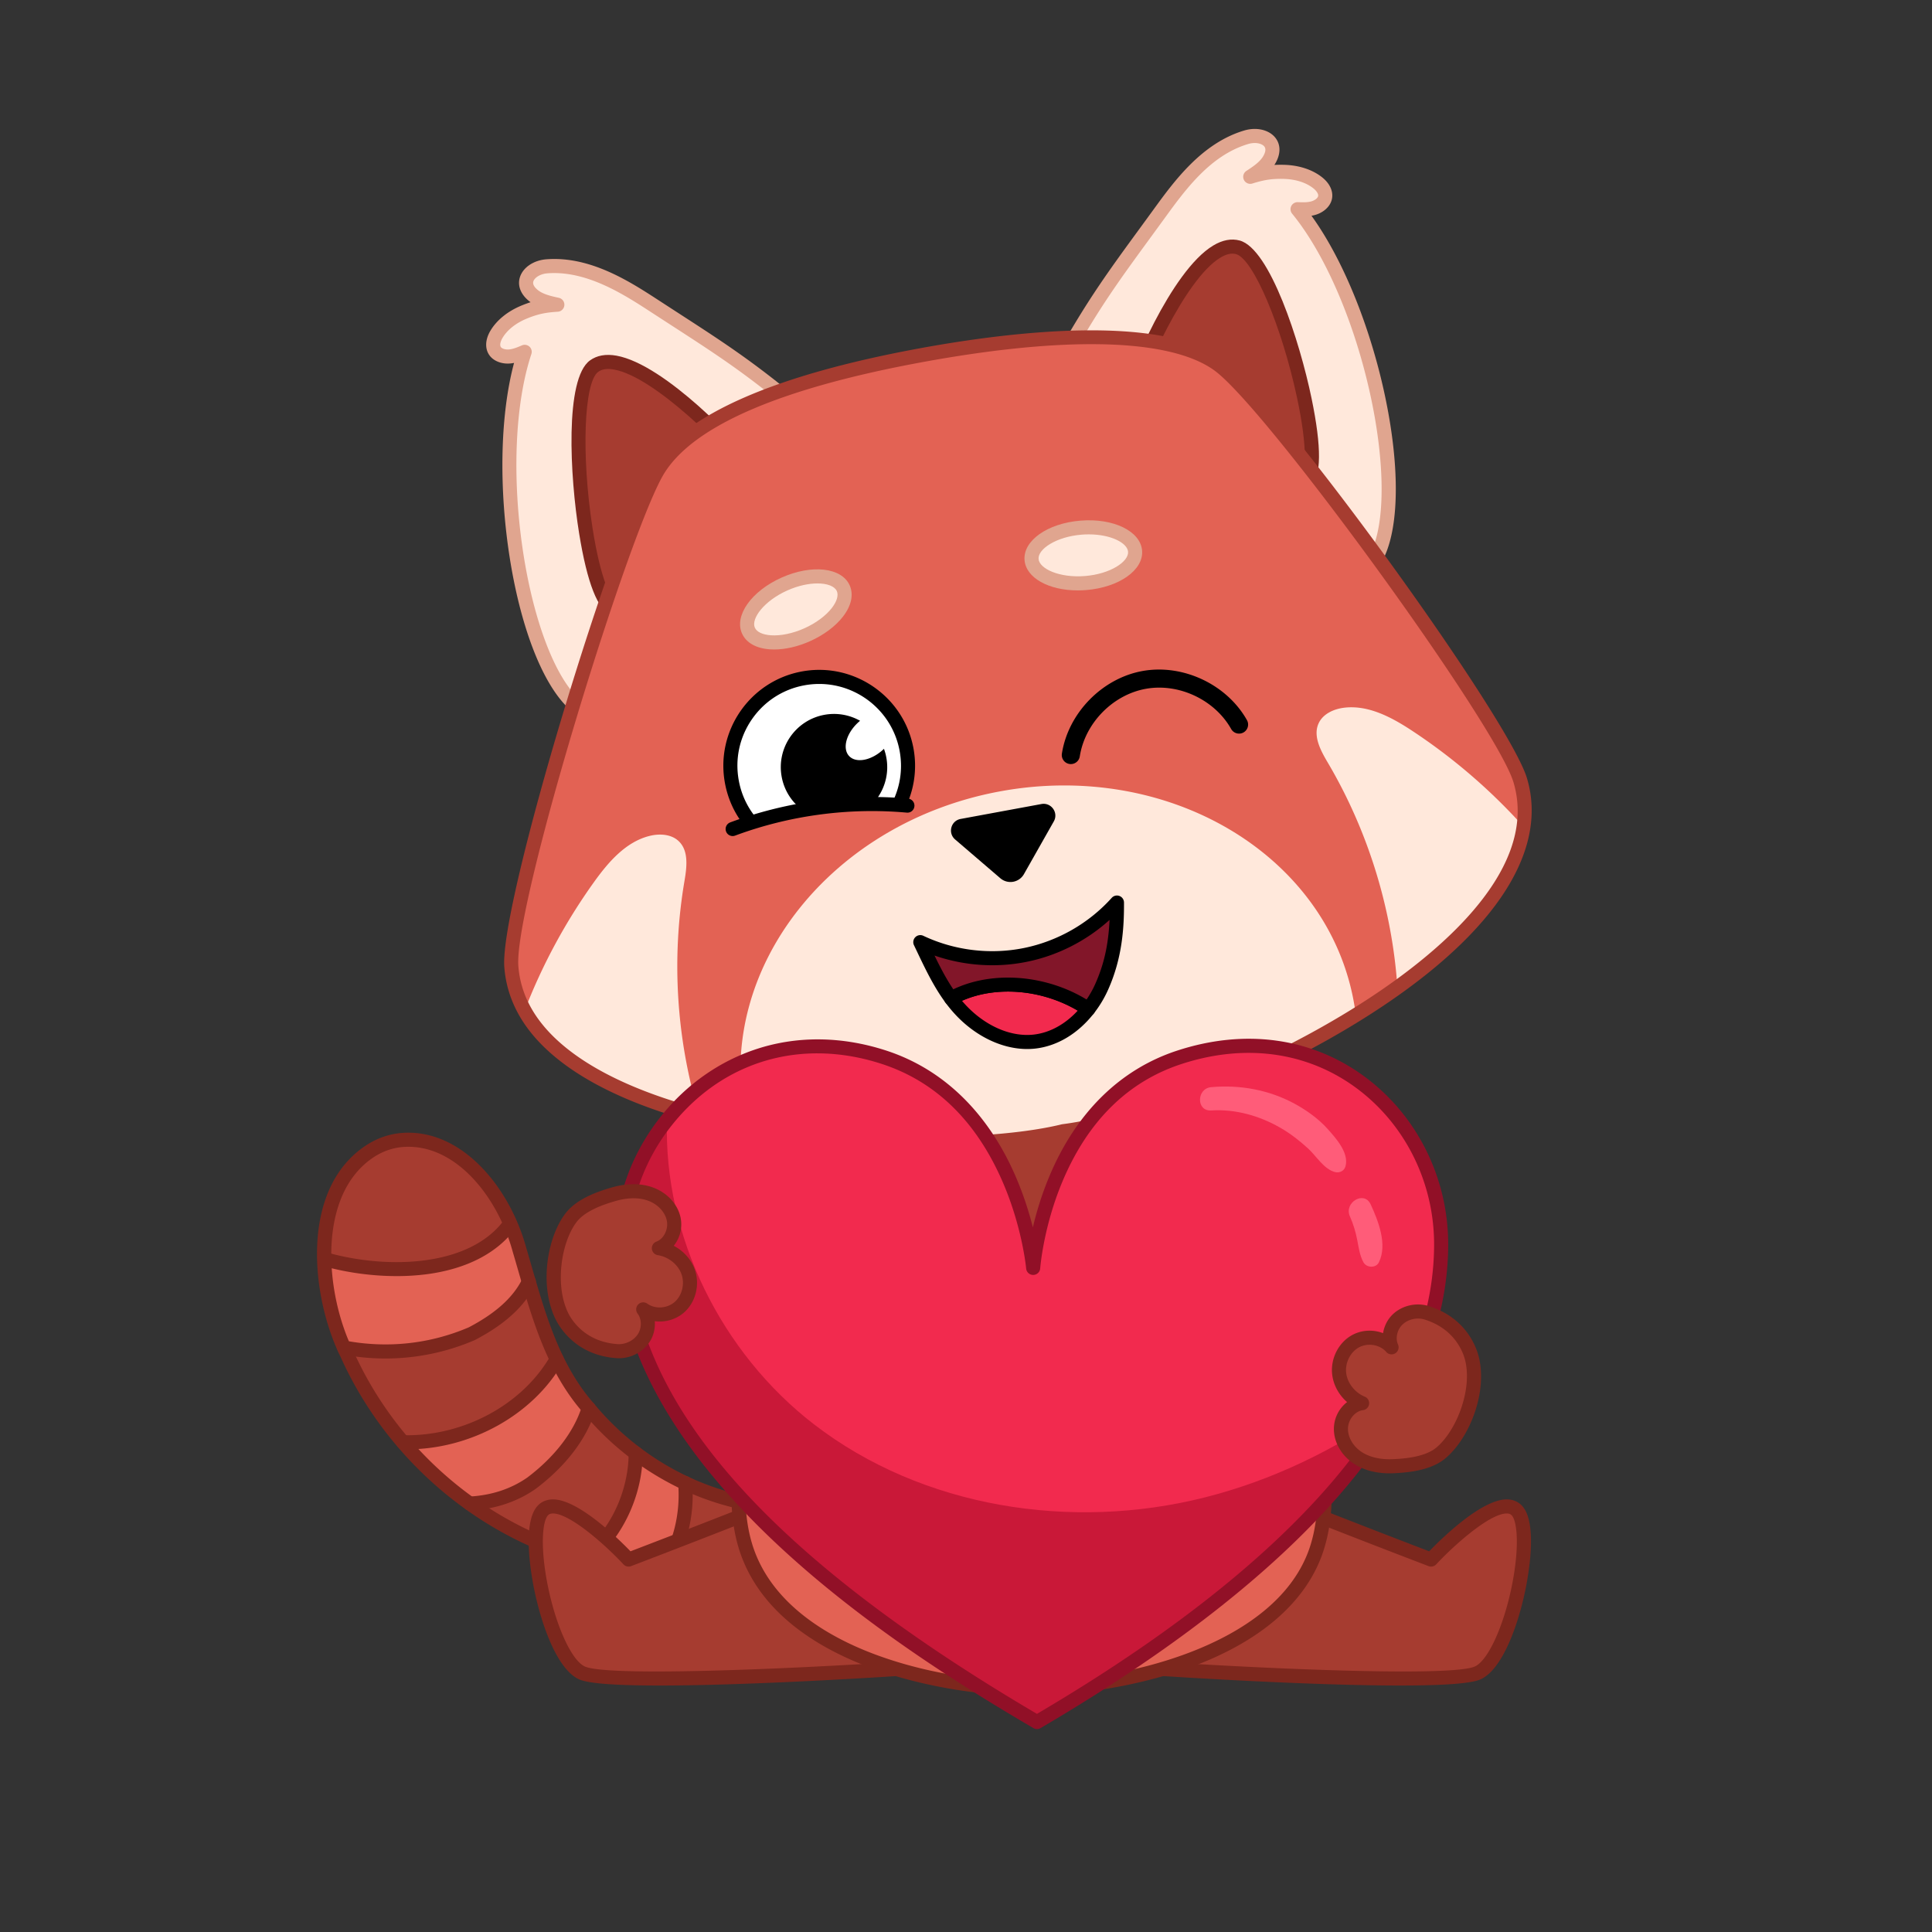 <svg height="512" width="512" xmlns="http://www.w3.org/2000/svg"><rect width="100%" height="100%" fill="#333333" stroke="none"/><path d="M125.029 353.443c-11.042 4.745-22.702 5.773-33.81 3.684-3.164-7.467-5.329-15.464-5.428-23.511.202.056.404.116.606.169 15.452 4.287 38.662 4.326 48.733-9.407a85.098 85.098 0 0 1 2.535 6.813c.906 2.773 1.71 5.581 2.507 8.391-2.965 6.158-8.814 10.553-15.143 13.861zM147.497 360.24a70.4 70.4 0 0 0 8.509 12.965c-2.422 7.872-8.32 14.709-15.147 19.853-4.853 3.401-10.51 5.077-16.295 5.401a99.933 99.933 0 0 1-17.711-16.246c16.208.381 32.629-7.97 40.644-21.973zM168.467 385.13a73.705 73.705 0 0 0 13.117 7.917c.669 8.27-1.365 16.84-5.934 23.302a98.885 98.885 0 0 1-20.356-3.274c8.166-6.61 13.122-17.297 13.173-27.945z" fill="#e36254"/><g fill="#a63c30"><path d="M181.584 393.047c5.903 2.765 12.171 4.736 18.623 5.746 4.511.706 9.988 1.236 13.778 3.781 1.186.797 2.328 1.763 2.914 3.065.586 1.303.378 4.051-.958 4.559-12.797 4.869-26.624 6.91-40.292 6.15 4.571-6.461 6.604-15.031 5.935-23.301zM125.029 353.443c6.329-3.307 12.178-7.703 15.143-13.861 1.501 5.292 2.975 10.59 5.048 15.679a66.142 66.142 0 0 0 2.277 4.979c-8.015 14.003-24.436 22.355-40.644 21.973-6.028-7.034-11.083-14.897-14.878-23.35a92.663 92.663 0 0 1-.755-1.735c11.107 2.088 22.767 1.06 33.809-3.685zM156.006 373.204a73.979 73.979 0 0 0 12.461 11.926c-.051 10.648-5.007 21.335-13.174 27.945a95.057 95.057 0 0 1-11.531-3.925c-6.786-2.81-13.227-6.421-19.198-10.693 5.785-.324 11.442-2 16.295-5.401 6.827-5.143 12.725-11.98 15.147-19.852zM86.397 333.785c-.202-.053-.404-.113-.606-.169a44.623 44.623 0 0 1 .237-5.305c1.118-10.438 6.137-22.279 16.157-25.408 8.031-2.508 17.048.776 23.15 6.568 4.352 4.131 7.434 9.352 9.795 14.907-10.071 13.734-33.28 13.694-48.733 9.407z"/></g><path d="M178.876 418.27a83.63 83.63 0 0 1-3.301-.057c-6.582-.265-13.57-1.388-20.77-3.338-28.239-7.544-52.357-28.186-64.518-55.216-7.786-15.685-11.056-44.328 6.644-56.074 2.961-1.965 6.339-3.126 9.769-3.358 15.765-1.056 28.431 14.523 32.765 30.474.49 1.651.981 3.353 1.473 5.059 3.696 12.814 7.518 26.063 16.468 36.208l.04.047c10.944 13.265 26.635 22.353 43.051 24.933.551.086 1.119.171 1.696.256 4.294.635 9.16 1.355 12.832 3.821l.086.061c3.556 2.693 4.89 5.365 3.965 7.943-.499 1.392-2.017 5.626-19.791 7.942-7.52.981-15.337 1.299-20.409 1.299zm-70.64-114.361c-.426 0-.853.014-1.285.043-2.784.188-5.535 1.137-7.956 2.744-15.149 10.053-12.841 36.273-5.35 51.336l.031.066c11.701 26.034 34.915 45.913 62.099 53.175 6.936 1.879 13.646 2.959 19.95 3.213 4.228.169 13.864-.012 23.079-1.213 14.765-1.924 16.553-4.92 16.761-5.501.291-.812-.704-2.184-2.663-3.677-2.971-1.973-7.371-2.624-11.254-3.198-.588-.087-1.166-.172-1.729-.26-17.296-2.719-33.816-12.275-45.332-26.221-9.489-10.77-13.426-24.419-17.234-37.62-.489-1.697-.978-3.39-1.477-5.073-3.824-14.071-14.451-27.814-27.64-27.814zm-10.273 1.232h.005z" fill="#7d271d"/><path d="M175.648 418.214a1.867 1.867 0 0 1-1.522-2.943c4.21-5.953 6.25-13.998 5.598-22.074a1.866 1.866 0 1 1 3.719-.301c.722 8.934-1.563 17.874-6.271 24.53a1.86 1.86 0 0 1-1.524.788zM102.148 360.017c-3.753 0-7.523-.35-11.273-1.056a1.865 1.865 0 0 1-1.488-2.179 1.864 1.864 0 0 1 2.179-1.488c11.093 2.088 22.386.864 32.663-3.536 7.21-3.779 11.876-8.026 14.264-12.984a1.867 1.867 0 0 1 3.363 1.62c-2.756 5.723-7.977 10.533-15.96 14.705a1.879 1.879 0 0 1-.128.061 59.795 59.795 0 0 1-23.62 4.857zM107.908 384.09c-.367 0-.732-.004-1.099-.013a1.865 1.865 0 1 1 .089-3.731c15.879.359 31.565-8.078 38.98-21.034a1.865 1.865 0 1 1 3.239 1.853c-7.905 13.811-24.36 22.925-41.209 22.925zM155.295 414.941a1.867 1.867 0 0 1-1.175-3.316c7.651-6.193 12.434-16.348 12.482-26.503a1.865 1.865 0 0 1 1.866-1.857h.009a1.866 1.866 0 0 1 1.857 1.875c-.053 11.247-5.366 22.507-13.865 29.387a1.873 1.873 0 0 1-1.174.414zM124.563 400.324a1.865 1.865 0 0 1-.102-3.729c5.828-.326 10.976-2.025 15.302-5.048 7.262-5.478 12.397-12.186 14.46-18.892a1.863 1.863 0 0 1 2.332-1.234 1.865 1.865 0 0 1 1.234 2.332c-2.941 9.56-10.219 16.584-15.807 20.794a1.713 1.713 0 0 1-.052.038c-4.84 3.391-10.809 5.375-17.262 5.736a1.84 1.84 0 0 1-.105.003zM105.122 338.18c-6.365 0-13.063-.888-19.223-2.597a1.866 1.866 0 1 1 .998-3.596c16.146 4.48 37.655 3.664 46.73-8.712a1.865 1.865 0 1 1 3.009 2.207c-4.844 6.606-13.009 10.828-23.613 12.209a61.827 61.827 0 0 1-7.901.489z" fill="#7d271d"/><g><path d="M239.768 384.185c-28.557 12.131-73.179 29.111-73.179 29.111s-17.429-18.743-22.752-12.971 1.657 39.189 10.433 43.036c8.775 3.847 84.53-1.131 84.53-1.131z" fill="#a63c30"/><path d="M174.795 446.682c-10.348 0-18.562-.424-21.274-1.613-5.653-2.478-9.847-13.775-11.886-23.521-.864-4.127-3.357-17.947.831-22.488 1.026-1.112 2.431-1.701 4.065-1.705h.013c6.702 0 17.271 10.369 20.542 13.755 7.208-2.754 46.31-17.748 71.953-28.641a1.868 1.868 0 0 1 2.595 1.748l-.969 58.045a1.864 1.864 0 0 1-1.743 1.83c-5.432.357-40.388 2.59-64.127 2.59zm-28.25-45.596h-.008c-.768.002-1.114.27-1.329.503-1.557 1.687-2.058 8.988.078 19.193 2.217 10.592 6.31 19.368 9.733 20.869 6.018 2.637 51.638.777 81.943-1.172l.892-53.46c-28.308 11.913-70.169 27.855-70.602 28.02a1.866 1.866 0 0 1-2.03-.473c-4.85-5.213-14.207-13.48-18.677-13.48z" fill="#7d271d"/><path d="M306.068 384.185c28.557 12.131 73.179 29.111 73.179 29.111s17.429-18.743 22.752-12.971-1.657 39.189-10.433 43.036c-8.775 3.847-84.53-1.131-84.53-1.131z" fill="#a63c30"/><path d="M371.041 446.682c-23.739 0-58.694-2.233-64.127-2.591a1.866 1.866 0 0 1-1.744-1.83l-.968-58.045a1.865 1.865 0 0 1 2.595-1.748c25.643 10.893 64.745 25.887 71.953 28.641 3.271-3.385 13.84-13.755 20.542-13.755h.013c1.634.004 3.039.593 4.065 1.705 4.188 4.542 1.695 18.363.83 22.49-2.04 9.746-6.234 21.042-11.886 23.52-2.711 1.189-10.928 1.613-21.273 1.613zm-62.168-6.202c30.306 1.949 75.927 3.808 81.944 1.172 3.422-1.5 7.515-10.276 9.732-20.866 2.137-10.207 1.635-17.508.079-19.196-.215-.234-.561-.502-1.329-.503h-.008c-4.475 0-13.829 8.267-18.677 13.48a1.865 1.865 0 0 1-2.03.473c-.433-.165-42.293-16.107-70.602-28.02z" fill="#7d271d"/><path d="M348.538 411.609c-10.401 28.313-54.888 35.936-76.084 35.936s-63.876-7.623-74.277-35.936c-8.54-23.232 6.141-62.228 21.548-98.943.57-1.354 1.135-2.703 1.706-4.046 2.804-6.637 5.608-13.173 8.268-19.506h87.316c2.548 6.061 5.224 12.309 7.906 18.653.512 1.21 1.023 2.426 1.535 3.641 15.599 37.077 30.718 76.702 22.082 100.201z" fill="#e36254"/><path d="M324.922 307.767c-49.767 32.908-80.77 16.617-105.196 4.899.57-1.354 1.135-2.703 1.706-4.046 2.804-6.637 5.608-13.173 8.268-19.506h87.316c2.548 6.061 5.224 12.309 7.906 18.653z" fill="#a63c30"/><g><path d="M272.455 449.41c-21.575 0-65.231-7.766-76.028-37.158-8.933-24.297 6.605-64.877 23.287-104.359 1.2-2.839 2.399-5.66 3.587-8.455a2723.71 2723.71 0 0 0 4.68-11.048 1.867 1.867 0 0 1 1.72-1.143h87.316c.751 0 1.429.45 1.72 1.143a3225.3 3225.3 0 0 0 4.7 11.1c1.569 3.692 3.158 7.43 4.741 11.194 16.053 38.158 30.983 77.431 22.112 101.568-4.714 12.832-16.855 23.101-35.111 29.697-15.228 5.501-32.055 7.461-42.724 7.461zM230.94 290.978a3270.636 3270.636 0 0 1-4.205 9.92c-1.188 2.792-2.386 5.61-3.584 8.447-16.391 38.795-31.685 78.597-23.221 101.619 5.475 14.905 20.419 23.171 31.99 27.481 18.021 6.712 35.582 7.233 40.535 7.233 24.754 0 64.976-9.245 74.332-34.714 8.403-22.863-6.975-63.004-22.049-98.834-1.581-3.76-3.168-7.494-4.736-11.181a3412.42 3412.42 0 0 1-4.225-9.971z" fill="#7d271d"/></g><g><path d="M209.957 106.857c-13.586-11.22-21.37-15.918-36.341-25.663-8.214-5.347-17.904-11.447-28.672-10.62-4.537.348-7.777 4.365-3.569 7.757 1.721 1.387 4.076 1.925 6.331 2.419-3.387.207-5.584.652-8.682 1.906-3.098 1.253-5.884 3.284-7.467 5.973-.837 1.421-1.284 3.255-.245 4.554.816 1.02 2.358 1.408 3.76 1.283s2.708-.678 3.982-1.223c-9.37 28.175-1.492 79.562 12.944 93.161z" fill="#ffe8db"/><path d="M151.996 188.267c-.459 0-.918-.168-1.279-.508-14.772-13.915-22.19-62.77-14.489-91.581a9.324 9.324 0 0 1-.992.144c-2.188.196-4.251-.563-5.383-1.976-1.382-1.728-1.346-4.22.094-6.666 1.679-2.851 4.654-5.25 8.375-6.755a33.337 33.337 0 0 1 2.283-.836 9.086 9.086 0 0 1-.403-.306c-2.227-1.795-3.11-4.093-2.423-6.307.803-2.588 3.624-4.502 7.02-4.762 11.68-.894 22.174 5.931 29.832 10.916 1.863 1.213 3.615 2.347 5.279 3.426 11.595 7.51 19.255 12.471 31.232 22.363a1.865 1.865 0 1 1-2.377 2.876c-11.811-9.755-18.99-14.404-30.884-22.108-1.668-1.08-3.421-2.216-5.287-3.43-7.212-4.694-17.088-11.118-27.511-10.324-2.046.157-3.455 1.224-3.741 2.147-.272.878.503 1.734 1.201 2.296 1.418 1.143 3.618 1.624 5.558 2.049a1.866 1.866 0 0 1-.286 3.685c-3.311.202-5.278.633-8.096 1.773-2.965 1.199-5.294 3.043-6.56 5.19-.459.78-.838 1.887-.395 2.442.338.422 1.236.671 2.137.59 1.122-.1 2.287-.598 3.414-1.08a1.866 1.866 0 0 1 2.504 2.305c-4.262 12.813-5.151 31.95-2.379 51.191 2.678 18.591 8.361 33.927 14.832 40.022.75.706.786 1.888.079 2.637a1.842 1.842 0 0 1-1.355.587z" fill="#e0a58f"/><path d="M157.429 97.036c9.596-7.002 36.698 20.943 40.375 26.464s-27.726 40.06-35.262 37.65c-7.537-2.409-13.588-57.93-5.113-64.114z" fill="#a63c30"/><path d="M163.286 163.12c-.469 0-.908-.062-1.312-.192-3.505-1.12-6.365-8.385-8.503-21.593-2.447-15.118-3.835-40.923 2.858-45.806h.001c1.848-1.349 4.217-1.778 7.043-1.272 12.964 2.312 33.204 24.033 35.985 28.209 1.077 1.618 1.623 4.942-6.035 15.092-7.065 9.363-22.461 25.562-30.037 25.562zm-4.757-64.576c-3.787 2.763-4.499 22.038-1.525 41.248 2.164 13.976 5.048 19.228 6.106 19.582 1.375.44 7.032-2.333 16.354-11.652 4.692-4.691 9.203-9.962 12.376-14.461 4-5.671 4.522-8.22 4.385-8.764-3.198-4.753-22.542-24.61-33.509-26.566-1.809-.323-3.18-.123-4.187.613z" fill="#7d271d"/><path d="M282.495 93.468c8.685-15.331 14.28-22.498 24.786-36.945 5.764-7.927 12.638-17.084 22.991-20.156 4.363-1.294 8.823 1.301 6.103 5.971-1.112 1.91-3.119 3.253-5.05 4.519 3.237-1.016 5.448-1.384 8.79-1.319s6.668.967 9.108 2.914c1.289 1.028 2.361 2.582 1.854 4.166-.398 1.245-1.699 2.157-3.054 2.541-1.354.384-2.772.333-4.156.279 18.811 22.973 29.796 73.787 21.165 91.643z" fill="#ffe8db"/><path d="M365.031 148.948a1.866 1.866 0 0 1-1.678-2.678c3.869-8.003 3.703-24.358-.432-42.68-4.28-18.962-11.942-36.521-20.497-46.969a1.866 1.866 0 0 1-.227-2.014 1.886 1.886 0 0 1 1.743-1.032c1.224.047 2.488.097 3.574-.209.87-.247 1.621-.8 1.785-1.314.216-.676-.533-1.575-1.24-2.14-1.948-1.554-4.782-2.444-7.981-2.507-3.037-.057-5.031.242-8.195 1.234a1.867 1.867 0 0 1-1.582-3.341c1.661-1.088 3.543-2.322 4.461-3.897.451-.775.87-1.85.302-2.573-.598-.76-2.294-1.255-4.261-.67-10.021 2.973-16.67 12.117-22.013 19.464-1.31 1.8-2.542 3.487-3.715 5.092-8.36 11.442-13.407 18.348-20.957 31.676a1.865 1.865 0 1 1-3.246-1.84c7.657-13.515 13.041-20.884 21.191-32.037 1.171-1.602 2.402-3.287 3.709-5.085 5.375-7.391 12.737-17.514 23.97-20.847 3.265-.97 6.583-.188 8.257 1.942 1.432 1.823 1.428 4.286-.012 6.757a8.545 8.545 0 0 1-.267.429 32.606 32.606 0 0 1 2.431-.034c4.015.078 7.65 1.257 10.236 3.321 2.219 1.771 3.142 4.086 2.467 6.194-.551 1.724-2.207 3.167-4.321 3.767a9.222 9.222 0 0 1-.979.22c17.479 24.164 27.99 72.448 19.159 90.719a1.872 1.872 0 0 1-1.682 1.052z" fill="#e0a58f"/><path d="M328.056 65.543c-11.464-3.115-26.804 32.664-28.268 39.134s40.2 27.523 46.38 22.582c6.18-4.942-7.988-58.965-18.112-61.716z" fill="#a63c30"/><path d="M343.146 129.831c-8.684 0-25.388-8.134-34.151-13.621-10.779-6.749-11.455-10.049-11.027-11.945 1.108-4.894 12.261-32.41 23.544-39.197 2.46-1.479 4.828-1.924 7.033-1.325 7.995 2.173 15.911 26.772 19.022 41.768 2.719 13.1 2.639 20.908-.234 23.205-.967.774-2.411 1.115-4.187 1.115zm-41.528-24.788c.066.557 1.464 2.752 7.223 6.621 4.57 3.07 10.665 6.383 16.722 9.089 12.034 5.378 18.31 5.951 19.439 5.048.861-.709 1.681-6.644-1.287-20.47-4.079-19.006-11.626-36.756-16.149-37.987-1.203-.328-2.556-.026-4.131.922-9.545 5.741-20.526 31.196-21.817 36.777z" fill="#7d271d"/><path d="M359.311 269.01c-26.804 16.581-59.139 28.452-77.507 30.764-18.061 4.418-52.723 4.858-83.782-1.146a191.627 191.627 0 0 1-12.629-2.868c-21.124-5.572-39.013-14.586-46.371-27.93-1.983-3.58-3.202-7.481-3.516-11.706-1.265-16.897 29.84-117.555 39.148-132.007 9.307-14.452 36.438-23.889 69.203-29.936s65.304-7.624 79.157 2.553 75.01 93.806 79.86 110.041c6.636 22.205-15.417 44.821-43.563 62.235z" fill="#e36254"/><circle cx="217.098" cy="202.926" fill="#fff" transform="rotate(-89.08 217.213 202.896)" r="23.535"/><path d="M217.044 228.335c-5.093 0-10.063-1.535-14.349-4.485-5.589-3.847-9.345-9.641-10.576-16.313-2.543-13.774 6.595-27.047 20.368-29.59 13.775-2.544 27.047 6.594 29.59 20.368s-6.595 27.048-20.368 29.59c-1.556.287-3.116.43-4.665.43zm.064-47.08a21.74 21.74 0 0 0-3.943.362c-5.692 1.051-10.634 4.255-13.916 9.023s-4.511 10.528-3.46 16.22a21.528 21.528 0 0 0 9.023 13.916 21.534 21.534 0 0 0 16.22 3.46c5.692-1.051 10.634-4.255 13.916-9.023s4.511-10.528 3.46-16.22c-1.925-10.426-11.058-17.738-21.3-17.738z"/><path d="M207.155 205.867c1.413 7.657 8.768 12.72 16.425 11.306 7.657-1.413 12.72-8.768 11.307-16.425a13.994 13.994 0 0 0-.63-2.304c-.074.068-.147.141-.221.209-3.143 2.914-7.185 3.674-9.02 1.697-1.831-1.983-.771-5.951 2.377-8.866a9.77 9.77 0 0 1 .537-.468 14.045 14.045 0 0 0-9.469-1.579c-7.657 1.414-12.72 8.769-11.306 16.43z"/><path d="M223.468 155.877c1.66 3.714-2.619 9.239-9.558 12.34-6.939 3.102-13.91 2.605-15.569-1.108-1.66-3.714 2.619-9.239 9.558-12.34 6.938-3.102 13.909-2.606 15.569 1.108z" fill="#ffe8db"/><path d="M205.167 172.12c-.391 0-.777-.013-1.155-.04-3.66-.26-6.279-1.755-7.376-4.21-2.113-4.725 2.499-11.228 10.499-14.805 8.001-3.576 15.922-2.676 18.035 2.05v.001c1.097 2.454.464 5.403-1.783 8.303-1.99 2.57-5.086 4.878-8.717 6.501-3.207 1.434-6.535 2.2-9.503 2.2zm11.463-17.505c-2.281 0-5.084.567-7.97 1.857-6.216 2.779-9.675 7.506-8.616 9.875.501 1.122 2.044 1.854 4.234 2.01 2.601.185 5.835-.487 8.87-1.844 3.036-1.357 5.693-3.317 7.29-5.379 1.344-1.736 1.828-3.374 1.327-4.496-.568-1.269-2.504-2.023-5.135-2.023z" fill="#e0a58f"/><ellipse cx="287.091" cy="147.172" fill="#ffe8db" rx="13.762" ry="7.366" transform="rotate(-4.44 288.884 147.083)"/><path d="M285.613 156.464c-7.701 0-13.719-3.32-14.099-8.035-.416-5.16 6.1-9.754 14.835-10.458 8.731-.707 15.902 2.786 16.319 7.945.416 5.159-6.1 9.753-14.835 10.457-.752.061-1.494.091-2.22.091zm2.918-14.851c-.612 0-1.24.025-1.882.076-6.787.548-11.624 3.851-11.416 6.439.209 2.587 5.512 5.071 12.3 4.526 6.787-.548 11.624-3.851 11.416-6.438-.189-2.344-4.556-4.603-10.418-4.603z" fill="#e0a58f"/><path d="M181.38 233.551c-3.503 20.672-2.108 42.153 4.012 62.209-21.124-5.572-39.013-14.586-46.371-27.93a152.933 152.933 0 0 1 18.415-34.098c3.82-5.324 8.464-10.713 14.84-12.237 2.622-.625 5.679-.425 7.618 1.451 2.684 2.583 2.11 6.934 1.486 10.605zM351.868 202.084c10.652 18.059 17.017 38.623 18.46 59.542 17.743-12.745 31.236-27.552 33.345-42.643a152.928 152.928 0 0 0-29.375-25.278c-5.469-3.609-11.73-6.986-18.23-6.133-2.673.352-5.456 1.63-6.599 4.075-1.583 3.371.506 7.23 2.399 10.437z" fill="#ffe8db"/><g><path d="M240.469 213.498a106.028 106.028 0 0 0-46.306 6.199l2.057 13.079 29.723 2.285 16.152-13.885z" fill="#e36254"/><path d="M194.163 221.563a1.867 1.867 0 0 1-.651-3.616c14.946-5.56 31.242-7.742 47.124-6.308 1.027.092 1.783 1 1.691 2.026a1.856 1.856 0 0 1-2.026 1.69c-15.33-1.383-31.06.723-45.487 6.09-.214.08-.434.118-.651.118z"/></g><path d="M358.741 265.336c.226 1.227.414 2.45.57 3.673-26.804 16.581-59.139 28.452-77.507 30.764-18.061 4.418-52.723 4.858-83.782-1.146a61.203 61.203 0 0 1-.747-3.489c-7.187-38.941 23.132-77.182 67.719-85.412 44.586-8.229 86.56 16.67 93.747 55.61z" fill="#ffe8db"/><path d="m254.579 217.029 21.408-3.951c2.605-.481 4.586 2.3 3.28 4.605l-7.917 13.976a4.104 4.104 0 0 1-6.242 1.092l-11.993-10.287c-1.991-1.708-1.114-4.959 1.464-5.435z"/><g><path d="M246.075 304.978c-14.981 0-31.933-1.334-48.408-4.519a194.734 194.734 0 0 1-12.751-2.896c-24.214-6.386-40.649-16.356-47.529-28.833-2.157-3.895-3.417-8.091-3.742-12.469-1.291-17.249 29.838-118.246 39.44-133.156 8.614-13.375 32.311-23.724 70.433-30.76 22.887-4.224 63.79-9.466 80.601 2.884 14.749 10.834 75.722 94.871 80.544 111.01 6.002 20.084-9.756 42.939-44.37 64.355-28.163 17.422-60.597 28.777-78.149 31.015-8.573 2.085-21.373 3.369-36.069 3.369zm43.163-213.771c-12.477 0-27.647 1.598-45.043 4.809-37.07 6.841-59.939 16.636-67.973 29.111-9.109 14.142-40.072 114.614-38.856 130.857.285 3.837 1.391 7.518 3.288 10.94 6.377 11.565 22.011 20.91 45.215 27.03a190 190 0 0 0 12.506 2.84c32.178 6.22 66.104 5.294 82.985 1.166.07-.017.14-.03.211-.039 17.127-2.155 48.992-13.324 76.759-30.5 19.138-11.841 50.144-35.397 42.757-60.114-4.553-15.239-65.231-98.827-79.178-109.072-6.37-4.676-17.539-7.028-32.671-7.028zm70.073 177.803h.005z" fill="#a63c30"/></g><g><path d="M283.786 202.489a2.399 2.399 0 0 1-2.373-2.769c1.674-10.748 10.657-19.955 21.36-21.893 10.705-1.938 22.345 3.536 27.68 13.014a2.398 2.398 0 1 1-4.181 2.353c-4.366-7.754-13.889-12.231-22.645-10.646-8.756 1.586-16.105 9.118-17.474 17.911a2.399 2.399 0 0 1-2.367 2.03z"/></g></g></g><g><path d="M381.918 329.986c-.053 15.396-4.91 29.928-12.736 43.399l-.005.006c-21.644 37.242-65.992 66.339-94.369 82.966-38.644-22.641-109.125-68.407-109.872-126.371-.149-11.835 4.217-23.707 11.829-33.175 12.416-15.46 33.473-24.522 57.622-16.59 35.574 11.68 39.412 55.783 39.412 55.783s3.092-44.103 38.666-55.783c38.944-12.789 69.576 16.473 69.453 49.765z" fill="#f22a4e"/><path d="M320.973 294.28c6.45-.4 12.792 1.4 18.361 4.607 2.705 1.558 5.027 3.385 7.331 5.482 2.139 1.946 4.291 5.625 7.229 6.264 1.153.251 2.33-.337 2.667-1.514 1.021-3.567-2.534-7.49-4.715-9.93-2.398-2.683-5.614-4.989-8.772-6.699-6.789-3.675-14.449-5.063-22.101-4.382-3.904.348-4.001 6.42 0 6.172zM357.743 322.368c.888 1.99 1.517 4.088 1.931 6.226.379 1.959.679 4.178 1.652 5.929.823 1.481 3.313 1.612 4.1 0 2.307-4.728-.154-10.946-2.192-15.365-1.719-3.728-7.139-.485-5.491 3.21z" fill="#ff5c79"/><path d="M369.177 373.391c-21.644 37.242-65.992 66.339-94.369 82.966-38.644-22.641-109.125-68.407-109.872-126.371-.149-11.835 4.217-23.707 11.829-33.175-.992 30.723 14.393 61.733 38.959 80.658 28.761 22.15 68.231 28.249 103.437 19.394 18.009-4.531 34.882-12.709 50.016-23.472z" fill="#c91838"/><path d="M274.809 458.223a1.86 1.86 0 0 1-.943-.256c-18.784-11.005-46.425-28.183-69.493-50.2-27.074-25.841-40.97-52.002-41.301-77.757-.152-12.155 4.195-24.36 12.242-34.368 6.71-8.355 15.454-14.466 25.287-17.672 10.809-3.523 22.694-3.357 34.372.478 15.067 4.947 26.885 16.463 34.176 33.303a88.581 88.581 0 0 1 4.569 13.511c.92-3.9 2.3-8.573 4.356-13.489 7.045-16.852 18.737-28.375 33.812-33.325 17.902-5.879 35.467-3.515 49.458 6.656 14.118 10.263 22.507 27.043 22.442 44.888-.051 14.668-4.421 29.583-12.988 44.33a1.531 1.531 0 0 1-.041.068c-16.355 28.102-48.318 56.221-95.003 83.577-.294.171-.62.256-.945.256zm-58.222-179.074c-14.835 0-28.482 6.524-38.366 18.831-7.506 9.335-11.561 20.693-11.418 31.983.53 41.148 35.862 81.792 108.006 124.231 45.643-26.87 76.849-54.369 92.755-81.74l.04-.065c8.211-14.155 12.4-28.423 12.449-42.409.061-16.65-7.754-32.296-20.904-41.856-12.996-9.447-29.368-11.623-46.1-6.129-14.183 4.657-24.779 15.127-31.491 31.117-5.067 12.071-5.888 22.917-5.896 23.025a1.866 1.866 0 0 1-1.846 1.733h-.016a1.865 1.865 0 0 1-1.858-1.702c-.01-.108-1.014-10.958-6.263-23.034-6.956-16.003-17.68-26.48-31.872-31.14-5.816-1.91-11.604-2.845-17.22-2.845zm152.595 94.237h.005z" fill="#911027"/></g><g><path d="M381.702 385.163c-3.542 2.864-9.626 3.3-12.781 3.405-3.156.105-6.417-.474-9.062-2.198-2.646-1.723-4.575-4.717-4.498-7.873s2.475-6.254 5.61-6.637c-3.195-1.31-5.664-4.362-6.071-7.791-.408-3.429 1.373-7.07 4.427-8.681s7.194-.946 9.45 1.669c-1.103-2.489-.31-5.616 1.688-7.465 1.999-1.849 5.036-2.497 7.633-1.682 7.892 2.477 11.146 8.318 12.068 12.457 1.996 8.955-2.855 20.26-8.464 24.796z" fill="#a63c30"/><path d="M368.216 390.446c-3.616 0-6.843-.863-9.375-2.512-3.385-2.206-5.434-5.84-5.345-9.482a9.016 9.016 0 0 1 3.498-6.883c-2.158-1.872-3.614-4.48-3.947-7.279-.507-4.265 1.718-8.604 5.41-10.551 2.513-1.325 5.509-1.417 8.071-.438.298-1.902 1.22-3.736 2.67-5.077 2.482-2.296 6.194-3.117 9.459-2.093 10.224 3.209 12.788 11.398 13.331 13.831 2.178 9.774-2.954 21.672-9.112 26.653-2.913 2.355-7.457 3.605-13.893 3.819-.257.008-.514.012-.767.012zm-5.259-34.071c-.953 0-1.908.215-2.76.664-2.319 1.223-3.768 4.087-3.444 6.81.319 2.682 2.298 5.208 4.926 6.285a1.865 1.865 0 0 1-.482 3.578c-2.094.256-3.912 2.468-3.97 4.83-.057 2.324 1.376 4.783 3.651 6.265 2.608 1.7 5.781 1.969 7.982 1.897 5.517-.184 9.443-1.19 11.67-2.991 5.171-4.182 9.612-14.88 7.817-22.939-.433-1.94-2.49-8.472-10.806-11.082-1.981-.623-4.314-.111-5.808 1.271-1.462 1.352-1.999 3.647-1.249 5.339a1.866 1.866 0 0 1-3.119 1.974c-1.065-1.233-2.731-1.901-4.408-1.901zm18.745 28.788h.005z" fill="#7d271d"/></g><g><path d="M151.357 322.669c2.779-3.609 8.595-5.447 11.64-6.283s6.351-1.03 9.325.031 5.546 3.525 6.204 6.612c.659 3.088-.954 6.658-3.913 7.759 3.412.531 6.522 2.927 7.716 6.167 1.193 3.24.308 7.195-2.288 9.472-2.596 2.276-6.778 2.592-9.579.574 1.651 2.165 1.607 5.39.093 7.652-1.514 2.263-4.318 3.599-7.034 3.41-8.251-.575-12.774-5.499-14.633-9.311-4.022-8.244-1.932-20.368 2.469-26.083z" fill="#a63c30"/><path d="M164.039 359.948c-.216 0-.432-.008-.648-.023-10.69-.745-15.087-8.113-16.18-10.354-4.39-8.999-2.165-21.764 2.668-28.04v-.001c2.286-2.969 6.415-5.239 12.625-6.943 3.787-1.04 7.398-1.014 10.446.074 3.805 1.358 6.641 4.416 7.402 7.98a9.015 9.015 0 0 1-1.802 7.508c2.533 1.32 4.556 3.518 5.53 6.162 1.484 4.031.329 8.768-2.809 11.52-2.136 1.873-5.032 2.659-7.748 2.302.152 1.919-.319 3.918-1.417 5.559-1.762 2.631-4.874 4.256-8.067 4.256zm-11.204-36.141c-4.057 5.27-5.89 16.708-2.271 24.128.872 1.786 4.391 7.662 13.086 8.268 2.071.143 4.222-.895 5.353-2.587 1.107-1.655 1.096-4.012-.026-5.483a1.866 1.866 0 0 1 2.574-2.646c2.072 1.493 5.261 1.29 7.258-.463 1.972-1.729 2.715-4.851 1.768-7.424-.934-2.535-3.446-4.531-6.252-4.968a1.866 1.866 0 0 1-.364-3.593c1.977-.736 3.232-3.31 2.739-5.621-.485-2.273-2.45-4.331-5.007-5.244-2.933-1.047-6.08-.572-8.204.01-5.321 1.462-8.906 3.354-10.654 5.623z" fill="#7d271d"/></g><g><path d="M252.049 264.575a33.801 33.801 0 0 0 2.847 3.393c4.981 5.171 12.029 8.839 19.167 8.069 5.738-.618 10.768-4.044 14.362-8.643-10.558-7.119-25.438-8.88-36.376-2.819z" fill="#f22a4e"/><path d="M272.212 278.002c-6.458 0-13.297-3.171-18.661-8.739a35.569 35.569 0 0 1-3.003-3.578 1.867 1.867 0 0 1 .596-2.741c10.995-6.092 26.754-4.898 38.324 2.905a1.865 1.865 0 0 1 .426 2.696c-4.218 5.397-9.77 8.717-15.632 9.349-.676.072-1.361.108-2.05.108zm-17.279-12.778c.43.51.863.991 1.306 1.451 5.141 5.337 11.73 8.144 17.624 7.509 4.267-.46 8.379-2.696 11.751-6.356-9.53-5.622-21.58-6.634-30.681-2.604z"/><g><path d="M296.004 239.187c-6.346 7.062-15.008 12.008-24.316 13.883-9.307 1.875-19.209.668-27.794-3.387 2.463 5.131 4.809 10.366 8.155 14.893 10.939-6.061 25.818-4.3 36.376 2.82a28.368 28.368 0 0 0 3.519-5.845c3.282-7.331 4.096-14.333 4.06-22.364z" fill="#821629"/><path d="M288.424 269.261a1.86 1.86 0 0 1-1.042-.319c-10.454-7.049-24.612-8.174-34.428-2.735-.82.453-1.848.23-2.405-.523-3.083-4.17-5.34-8.909-7.523-13.492l-.813-1.702a1.864 1.864 0 0 1 2.479-2.494c8.239 3.893 17.697 5.045 26.628 3.245 8.932-1.799 17.206-6.523 23.296-13.301a1.865 1.865 0 0 1 3.254 1.239c.03 6.709-.447 14.704-4.223 23.135a30.092 30.092 0 0 1-3.751 6.231 1.868 1.868 0 0 1-1.472.716zm-21.307-10.189c7.126 0 14.516 1.969 20.837 5.807.88-1.29 1.647-2.66 2.287-4.091 2.308-5.156 3.482-10.299 3.805-17-6.168 5.575-13.825 9.466-21.989 11.11-8.104 1.633-16.601 1.031-24.396-1.668 1.497 3.083 3.086 6.158 4.975 8.945 4.355-2.081 9.35-3.103 14.481-3.103z"/></g></g></svg>